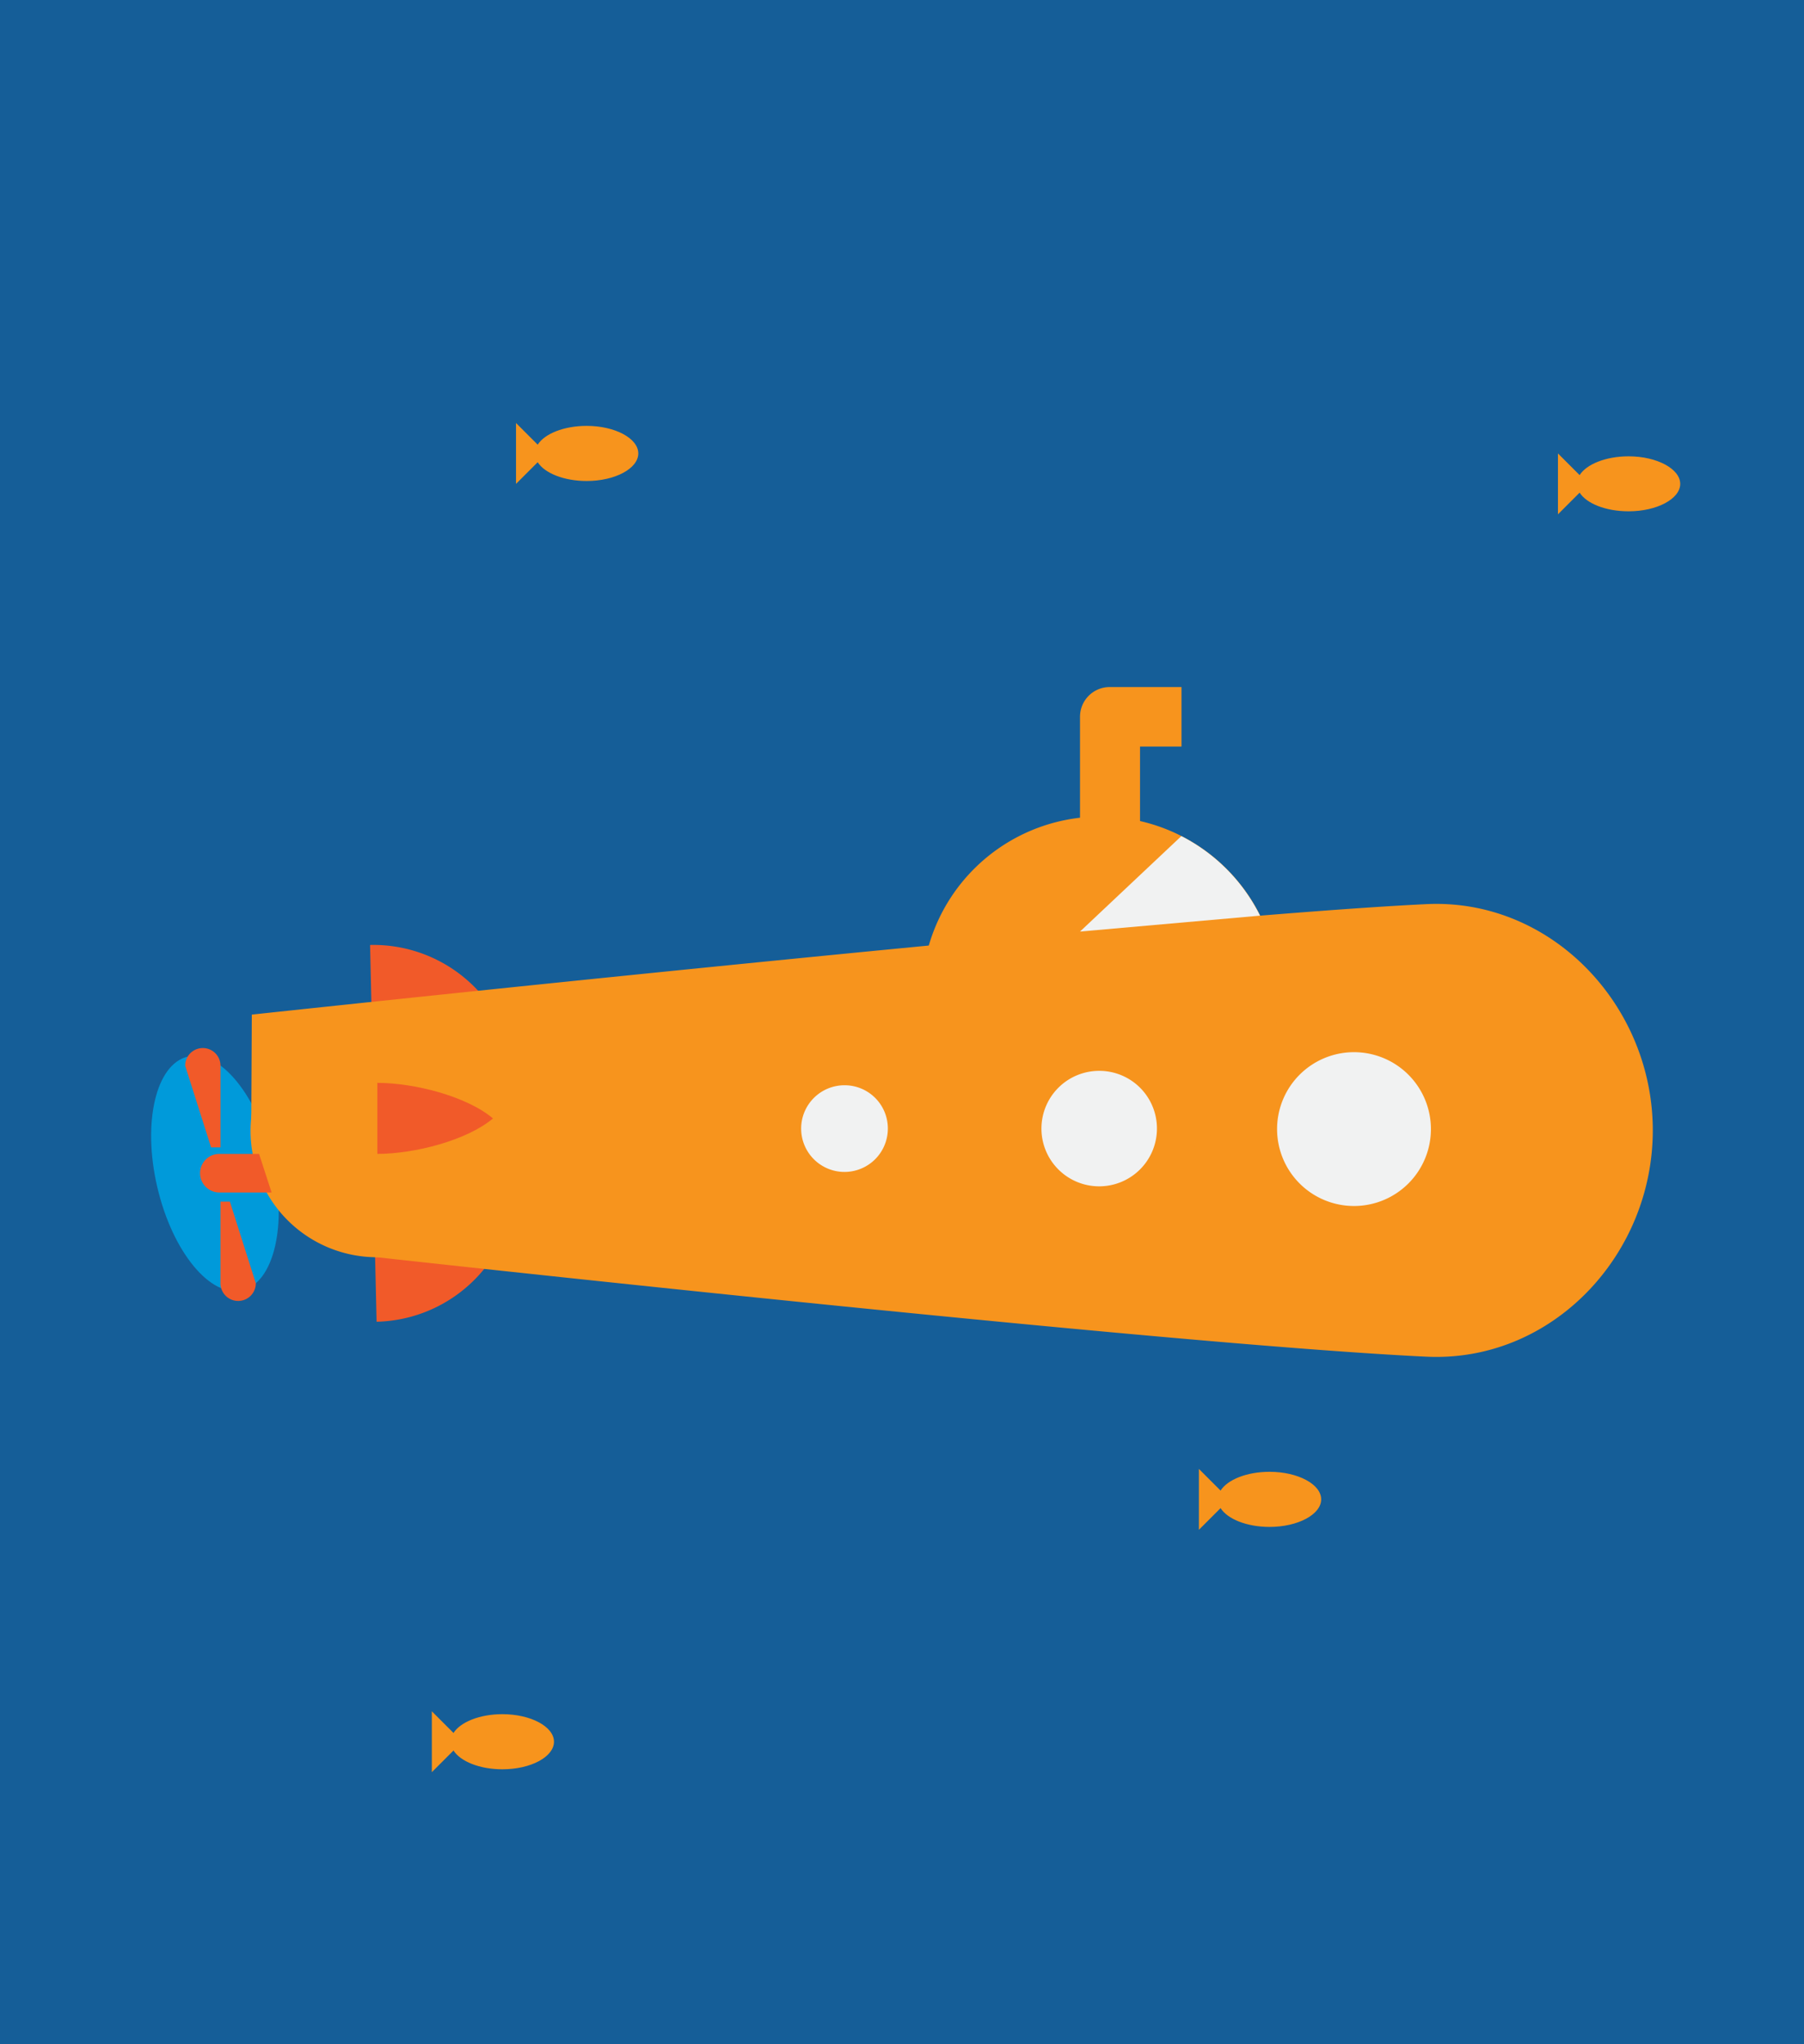 <svg xmlns="http://www.w3.org/2000/svg" viewBox="0 0 144 163.18">
  <g id="Layer_2" data-name="Layer 2">
    <g id="Layer_1-2" data-name="Layer 1">
      <path fill="#155e98" d="M0 0h144v163.18H0z"/>
      <path d="M40.1 136.85c-1.81 0-3.35.63-3.9 1.5l-1.73-1.73v4.86l1.73-1.73c.55.87 2.09 1.5 3.9 1.5 2.28 0 4.12-1 4.12-2.2s-1.84-2.2-4.12-2.2M130 36.43c-1.82 0-3.36.63-3.91 1.5l-1.73-1.73v4.86l1.73-1.73c.55.87 2.09 1.49 3.91 1.49 2.27 0 4.12-1 4.12-2.19s-1.85-2.2-4.12-2.2M46.83 34c-1.82 0-3.36.63-3.91 1.5l-1.73-1.73v4.86l1.73-1.73c.55.87 2.09 1.5 3.91 1.5 2.27 0 4.12-1 4.12-2.2S49.1 34 46.83 34M101.34 117.5c-1.82 0-3.36.63-3.91 1.5l-1.73-1.73v4.86l1.73-1.73c.55.87 2.09 1.5 3.91 1.5 2.27 0 4.12-1 4.12-2.2s-1.85-2.2-4.12-2.2" fill="#f7941d"/>
      <path d="M21.77 92.62c1.19 5.16.1 9.81-2.45 10.4s-5.57-3.11-6.77-8.27-.1-9.81 2.45-10.4 5.57 3.11 6.77 8.27" fill="#009ada"/>
      <path d="M17.6 91.6v-6.52a1.41 1.41 0 10-2.82 0l2.07 6.52zM17.6 95.93v6.52a1.41 1.41 0 002.82 0l-2.07-6.52zM29.54 75.44a11.39 11.39 0 01.52 22.78M29.54 82.74a11.39 11.39 0 11.52 22.78" fill="#f15a29"/>
      <path d="M29.54 100.31s63.17 7 84.33 8c10 .47 18.06-8.09 18.06-18.07s-8.1-18.53-18.06-18.06C92.71 73.19 20.1 81 20.1 81l-.05 9.89M91 54.85h-2.41a2.37 2.37 0 00-2.38 2.38v12H91V59.6h3.31v-4.75z" fill="#f7941d"/>
      <path d="M20 90.28a10.09 10.09 0 1010.12-10.09A10.09 10.09 0 0020 90.28" fill="#f7941d"/>
      <path d="M30.12 92.12c2.95 0 7.14-1.07 9.23-2.83-2.09-1.77-6.28-2.84-9.23-2.84" fill="#f15a29"/>
      <path d="M102.08 79.44a14.25 14.25 0 11-14.25-14.25 14.25 14.25 0 0114.25 14.25" fill="#f7941d"/>
      <path d="M114.22 90.1a6.14 6.14 0 11-6.14-6.1 6.14 6.14 0 016.14 6.15M92.35 90.1a4.61 4.61 0 11-4.6-4.61 4.6 4.6 0 014.6 4.61M70.87 90.1a3.46 3.46 0 11-3.46-3.46 3.45 3.45 0 013.46 3.46M100.58 73.1a14.28 14.28 0 00-6.28-6.35l-8.09 7.62z" fill="#f1f2f2"/>
      <path d="M17.51 92.12a1.54 1.54 0 000 3.08h4.17l-1-3.08z" fill="#f15a29"/>
    </g>
  </g>
</svg>
